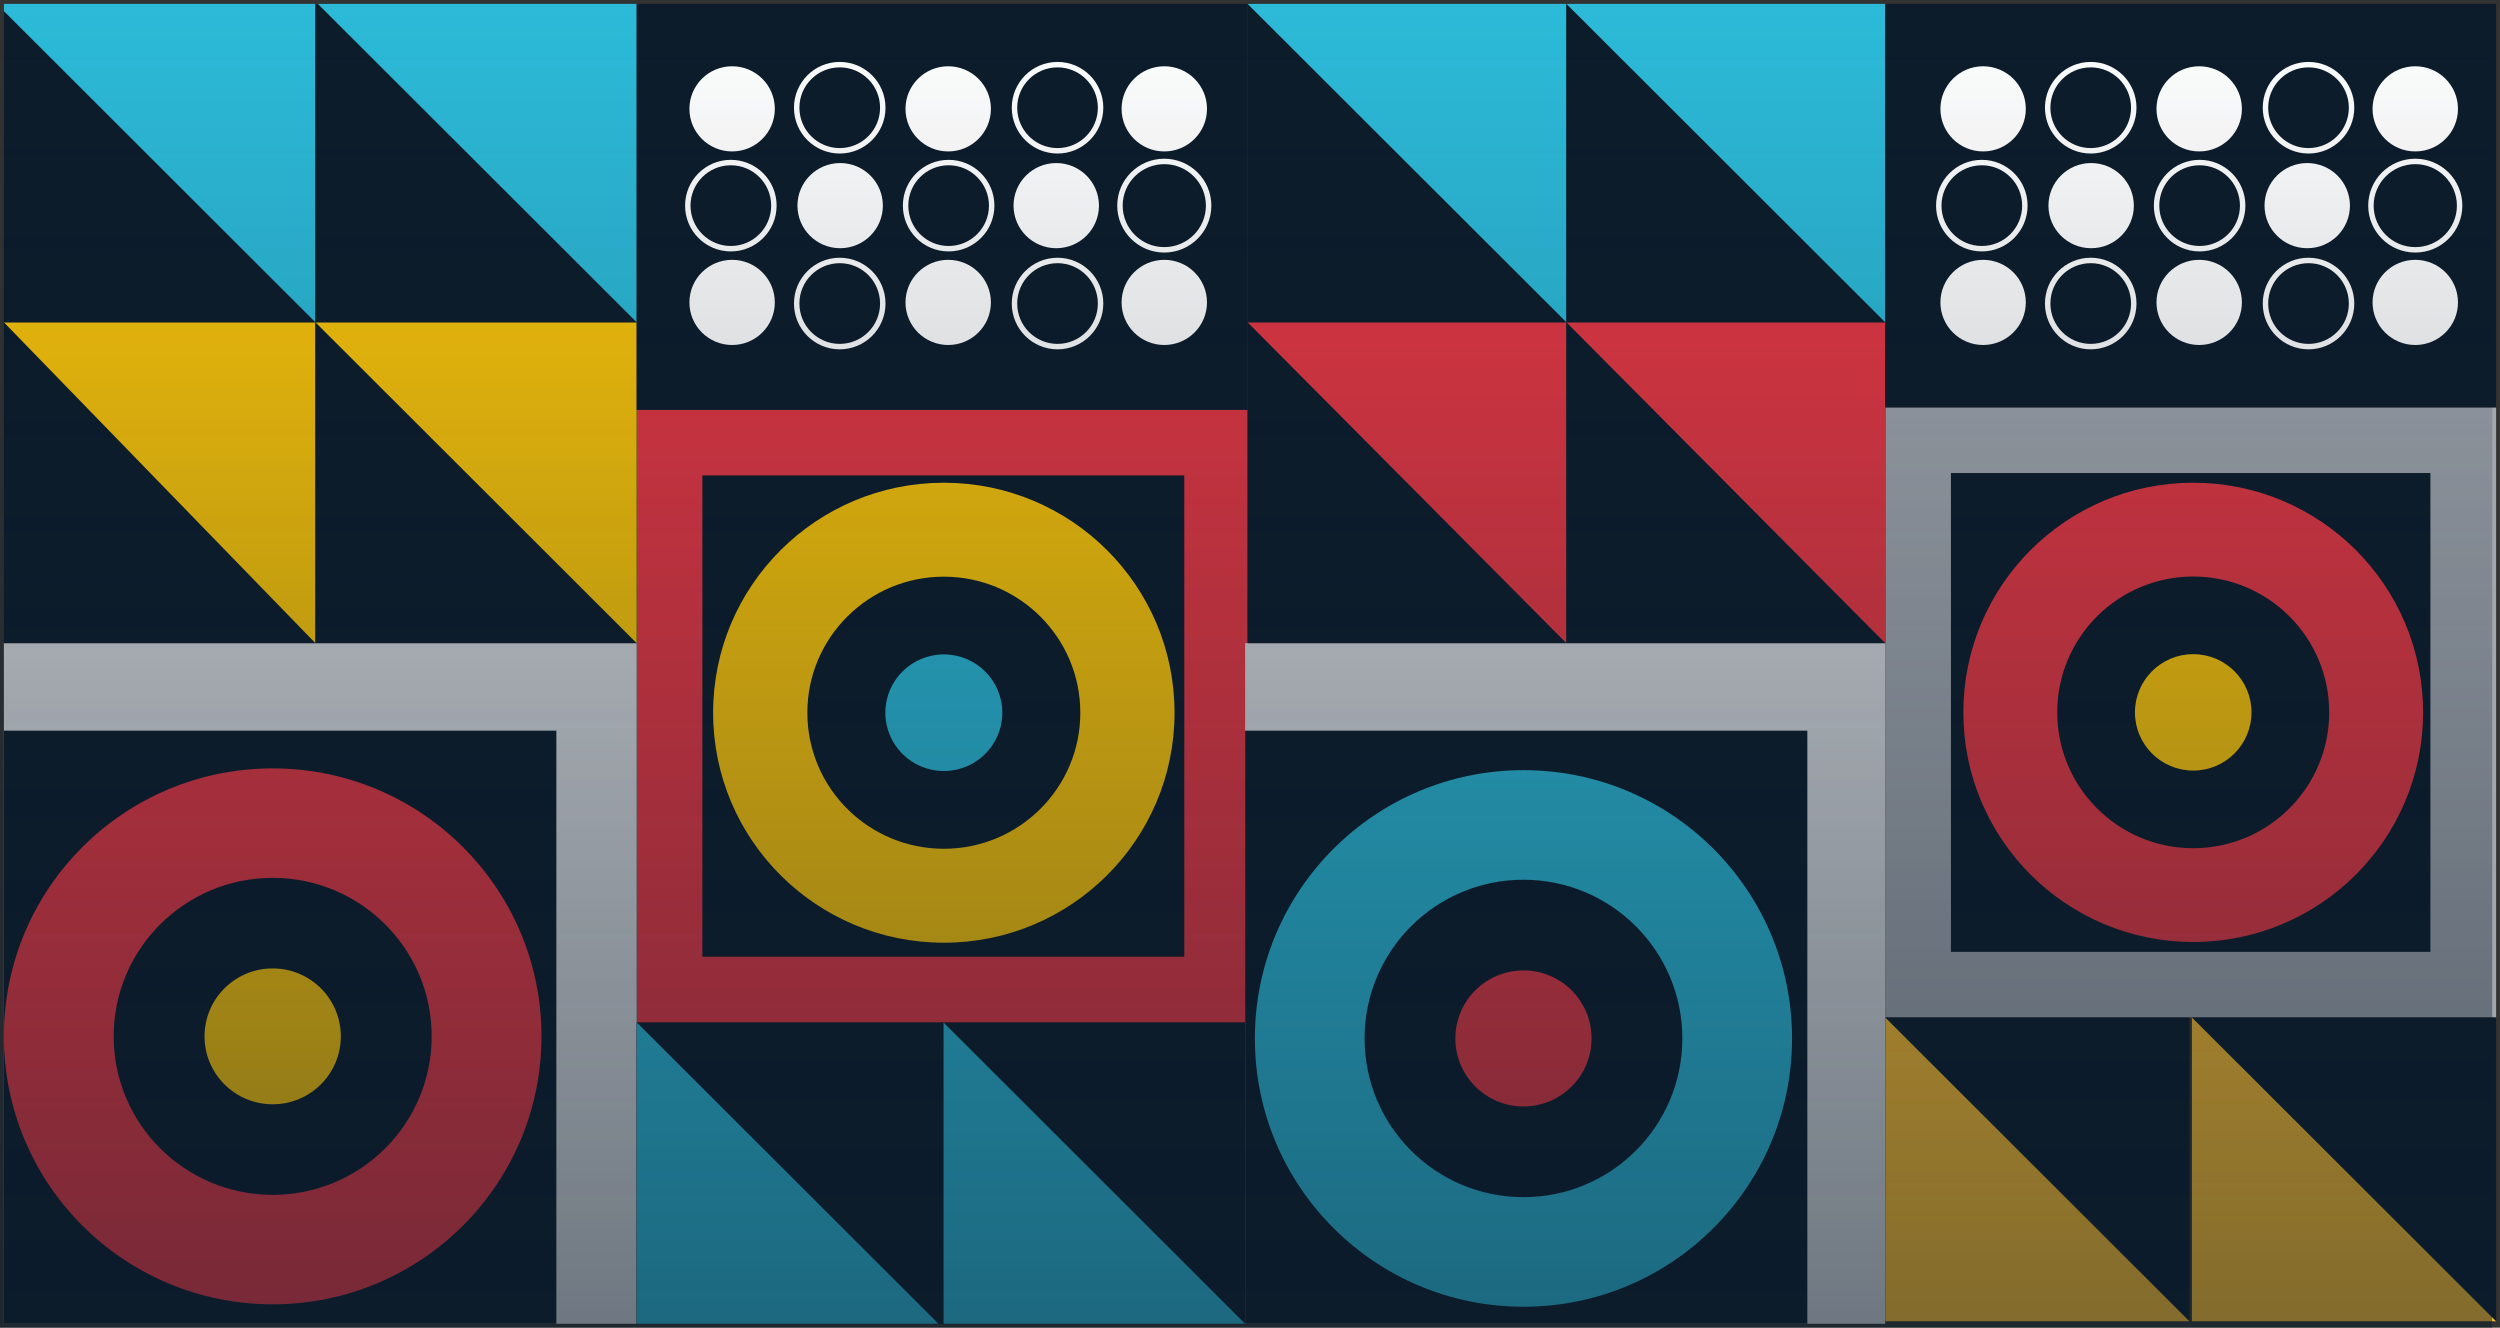 <?xml version="1.0" encoding="UTF-8"?>
<svg width="322px" height="171px" viewBox="0 0 322 171" version="1.1" xmlns="http://www.w3.org/2000/svg" xmlns:xlink="http://www.w3.org/1999/xlink">
    <rect x="0" y="0" width="322" height="171" fill="#333333" stroke="none"/>
    <title>Group 9</title>
    <defs>
        <linearGradient x1="50%" y1="0%" x2="50%" y2="100%" id="linearGradient-1">
            <stop stop-color="#0C1B2B" stop-opacity="0" offset="0%"></stop>
            <stop stop-color="#0C1B2B" stop-opacity="0.513" offset="100%"></stop>
        </linearGradient>
    </defs>
    <g id="Mobile" stroke="none" stroke-width="1" fill="none" fill-rule="evenodd">
        <g id="Group-9" transform="translate(0, 0.5)">
            <g id="Pattern-Copy" transform="translate(161, 85) rotate(-270) translate(-161, -85) translate(76, -75.5)">
                <g id="Group" transform="translate(0, 0)">
                    <polygon id="Fill-213" fill="#E73743" points="52.284 239.496 132.118 239.496 132.118 160.813 52.284 160.813"></polygon>
                    <polygon id="Fill-214" fill="#0C1C2B" points="60.737 231.032 122.726 231.032 122.726 168.964 60.737 168.964"></polygon>
                    <polygon id="Fill-215" fill="#D7D9DC" points="82.339 321 170 321 170 239.496 82.339 239.496"></polygon>
                    <polygon id="Fill-216" fill="#0C1C2B" points="93.61 321 170 321 170 249.841 93.61 249.841"></polygon>
                    <g id="Group-225" transform="translate(61.676, 170.218)">
                        <path d="M71.307,150.782 C90.368,150.782 105.82,135.282 105.82,116.161 C105.82,97.04 90.368,81.539 71.307,81.539 C52.246,81.539 36.794,97.04 36.794,116.161 C36.794,135.282 52.246,150.782 71.307,150.782 M71.307,95.681 C82.582,95.681 91.723,104.85 91.723,116.161 C91.723,127.472 82.582,136.641 71.307,136.641 C60.032,136.641 50.891,127.472 50.891,116.161 C50.891,104.85 60.032,95.681 71.307,95.681" id="Fill-217" fill="#E73743"></path>
                        <path d="M62.557,116.161 C62.557,111.314 66.474,107.384 71.307,107.384 C76.139,107.384 80.056,111.314 80.056,116.161 C80.056,121.008 76.139,124.938 71.307,124.938 C66.474,124.938 62.557,121.008 62.557,116.161" id="Fill-219" fill="#FDC608"></path>
                        <path d="M29.623,59.432 C45.983,59.432 59.246,46.128 59.246,29.716 C59.246,13.304 45.983,2.21950317e-14 29.623,2.21950317e-14 C13.263,2.21950317e-14 0,13.304 0,29.716 C0,46.128 13.263,59.432 29.623,59.432 M29.623,12.137 C39.301,12.137 47.146,20.007 47.146,29.716 C47.146,39.424 39.301,47.295 29.623,47.295 C19.945,47.295 12.1,39.424 12.1,29.716 C12.1,20.007 19.945,12.137 29.623,12.137" id="Fill-221" fill="#FDC608"></path>
                        <path d="M22.113,29.716 C22.113,25.555 25.475,22.182 29.623,22.182 C33.771,22.182 37.133,25.555 37.133,29.716 C37.133,33.876 33.771,37.25 29.623,37.25 C25.475,37.25 22.113,33.876 22.113,29.716" id="Fill-223" fill="#2CBAD8"></path>
                    </g>
                    <polygon id="Fill-226" fill="#0C1C2B" points="41.013 321 82.339 321 82.339 280.875 41.013 280.875"></polygon>
                    <polygon id="Fill-227" fill="#FDC608" points="41.013 280.875 41.013 321 82.339 280.875"></polygon>
                    <polygon id="Fill-228" fill="#0C1C2B" points="41.013 280.875 82.339 280.875 82.339 239.496 41.013 239.496"></polygon>
                    <polygon id="Fill-229" fill="#FDC608" points="41.013 239.496 82.339 239.496 41.013 280.875"></polygon>
                    <polygon id="Fill-230" fill="#0C1C2B" points="0 321 41.013 321 41.013 280.875 0 280.875"></polygon>
                    <polygon id="Fill-231" fill="#2CBAD8" points="0 280.875 0 321 0.931 321 41.013 280.875"></polygon>
                    <polygon id="Fill-232" fill="#0C1C2B" points="0 280.875 41.013 280.875 41.013 239.496 0 239.496"></polygon>
                    <polygon id="Fill-233" fill="#2CBAD8" points="0 239.496 41.013 239.496 0 280.562"></polygon>
                    <polygon id="Fill-234" fill="#0C1C2B" points="131.179 200.312 170 200.312 170 160.813 131.179 160.813"></polygon>
                    <polygon id="Fill-235" fill="#2CBAD8" points="131.179 199.998 170 199.998 170 161.127"></polygon>
                    <polygon id="Fill-236" fill="#0C1C2B" points="131.179 239.496 170 239.496 170 199.998 131.179 199.998"></polygon>
                    <polygon id="Fill-237" fill="#2CBAD8" points="131.179 239.496 170 239.496 170 200.625"></polygon>
                    <polygon id="Fill-238" fill="#A2A7AE" points="51.971 78.683 130.552 78.683 130.552 0 51.971 0"></polygon>
                    <polygon id="Fill-239" fill="#0C1C2B" points="60.424 70.219 122.099 70.219 122.099 8.464 60.424 8.464"></polygon>
                    <polygon id="Fill-240" fill="#D7D9DC" points="82.339 161.127 170 161.127 170 78.683 82.339 78.683"></polygon>
                    <polygon id="Fill-241" fill="#0C1C2B" points="93.61 161.127 170 161.127 170 88.714 93.61 88.714"></polygon>
                    <g id="Group-250" transform="translate(61.676, 9.404)">
                        <path d="M71.576,150.469 C90.661,150.469 106.133,134.98 106.133,115.874 C106.133,96.768 90.661,81.279 71.576,81.279 C52.491,81.279 37.019,96.768 37.019,115.874 C37.019,134.98 52.491,150.469 71.576,150.469 M71.576,95.41 C82.866,95.41 92.018,104.572 92.018,115.874 C92.018,127.176 82.866,136.339 71.576,136.339 C60.286,136.339 51.134,127.176 51.134,115.874 C51.134,104.572 60.286,95.41 71.576,95.41" id="Fill-242" fill="#2CBAD8"></path>
                        <path d="M62.814,115.874 C62.814,111.03 66.737,107.104 71.575,107.104 C76.414,107.104 80.336,111.03 80.336,115.874 C80.336,120.718 76.414,124.645 71.575,124.645 C66.737,124.645 62.814,120.718 62.814,115.874" id="Fill-244" fill="#E73743"></path>
                        <path d="M29.576,59.217 C45.91,59.217 59.152,45.961 59.152,29.609 C59.152,13.256 45.91,4.35113138e-14 29.576,4.35113138e-14 C13.242,4.35113138e-14 0,13.256 0,29.609 C0,45.961 13.242,59.217 29.576,59.217 M29.576,12.094 C39.238,12.094 47.072,19.936 47.072,29.609 C47.072,39.282 39.238,47.123 29.576,47.123 C19.913,47.123 12.08,39.282 12.08,29.609 C12.08,19.936 19.913,12.094 29.576,12.094" id="Fill-246" fill="#E73743"></path>
                        <path d="M22.079,29.609 C22.079,25.463 25.436,22.102 29.577,22.102 C33.718,22.102 37.075,25.463 37.075,29.609 C37.075,33.754 33.718,37.115 29.577,37.115 C25.436,37.115 22.079,33.754 22.079,29.609" id="Fill-248" fill="#FDC608"></path>
                    </g>
                    <polygon id="Fill-251" fill="#0C1C2B" points="41.013 160.813 82.339 160.813 82.339 119.748 41.013 119.748"></polygon>
                    <polygon id="Fill-252" fill="#E73743" points="41.013 119.748 82.339 119.748 41.013 160.813"></polygon>
                    <polygon id="Fill-253" fill="#0C1C2B" points="41.013 119.748 82.339 119.748 82.339 78.683 41.013 78.683"></polygon>
                    <polygon id="Fill-254" fill="#E73743" points="41.013 78.683 82.339 78.683 41.013 119.748"></polygon>
                    <polygon id="Fill-255" fill="#0C1C2B" points="0 160.813 41.013 160.813 41.013 119.748 0 119.748"></polygon>
                    <polygon id="Fill-256" fill="#2CBAD8" points="0 119.748 41.013 119.748 0 160.813"></polygon>
                    <polygon id="Fill-257" fill="#0C1C2B" points="0 119.748 41.013 119.748 41.013 78.683 0 78.683"></polygon>
                    <polygon id="Fill-258" fill="#2CBAD8" points="0 78.683 41.013 78.683 0 119.748"></polygon>
                    <polygon id="Fill-259" fill="#0C1C2B" points="130.552 39.185 169.687 39.185 169.687 0 130.552 0"></polygon>
                    <polygon id="Fill-260" fill="#FFBF2E" points="169.687 0 130.552 39.185 169.687 39.185"></polygon>
                    <polygon id="Fill-261" fill="#0C1C2B" points="130.552 78.683 169.687 78.683 169.687 39.498 130.552 39.498"></polygon>
                    <polygon id="Fill-262" fill="#FFBF2E" points="130.552 78.683 169.687 78.683 169.687 39.498"></polygon>
                    <polygon id="Fill-263" fill="#0C1C2B" points="0 239.496 52.284 239.496 52.284 160.813 0 160.813"></polygon>
                    <g id="Group-284" transform="translate(7.827, 165.829)">
                        <path d="M25.139,61.374 C25.139,58.336 27.595,55.873 30.624,55.873 C33.653,55.873 36.108,58.336 36.108,61.374 C36.108,64.412 33.653,66.875 30.624,66.875 C27.595,66.875 25.139,64.412 25.139,61.374" id="Fill-264" fill="#FFFFFF"></path>
                        <path d="M0.208,61.374 C0.208,58.336 2.664,55.873 5.693,55.873 C8.722,55.873 11.178,58.336 11.178,61.374 C11.178,64.412 8.722,66.875 5.693,66.875 C2.664,66.875 0.208,64.412 0.208,61.374" id="Fill-266" fill="#FFFFFF"></path>
                        <path d="M12.674,47.458 C12.674,44.42 15.129,41.957 18.158,41.957 C21.187,41.957 23.643,44.42 23.643,47.458 C23.643,50.496 21.187,52.959 18.158,52.959 C15.129,52.959 12.674,50.496 12.674,47.458" id="Fill-268" fill="#FFFFFF"></path>
                        <path d="M25.139,33.542 C25.139,30.504 27.595,28.041 30.624,28.041 C33.653,28.041 36.108,30.504 36.108,33.542 C36.108,36.58 33.653,39.043 30.624,39.043 C27.595,39.043 25.139,36.58 25.139,33.542" id="Fill-270" fill="#FFFFFF"></path>
                        <path d="M0.208,33.542 C0.208,30.504 2.664,28.041 5.693,28.041 C8.722,28.041 11.178,30.504 11.178,33.542 C11.178,36.58 8.722,39.043 5.693,39.043 C2.664,39.043 0.208,36.58 0.208,33.542" id="Fill-272" fill="#FFFFFF"></path>
                        <path d="M12.674,19.626 C12.674,16.588 15.129,14.125 18.158,14.125 C21.187,14.125 23.643,16.588 23.643,19.626 C23.643,22.664 21.187,25.127 18.158,25.127 C15.129,25.127 12.674,22.664 12.674,19.626" id="Fill-274" fill="#FFFFFF"></path>
                        <path d="M12.61,61.539 C12.61,58.477 15.094,55.994 18.158,55.994 C21.223,55.994 23.707,58.477 23.707,61.539 C23.707,64.602 21.223,67.084 18.158,67.084 C15.094,67.084 12.61,64.602 12.61,61.539 Z M25.22,47.513 C25.22,44.451 27.704,41.968 30.768,41.968 C33.833,41.968 36.317,44.451 36.317,47.513 C36.317,50.575 33.833,53.057 30.768,53.057 C27.704,53.057 25.22,50.575 25.22,47.513 Z M0,47.513 C0,44.451 2.484,41.968 5.548,41.968 C8.613,41.968 11.097,44.451 11.097,47.513 C11.097,50.575 8.613,53.057 5.548,53.057 C2.484,53.057 0,50.575 0,47.513 Z M12.61,33.487 C12.61,30.425 15.094,27.942 18.158,27.942 C21.223,27.942 23.707,30.425 23.707,33.487 C23.707,36.549 21.223,39.031 18.158,39.031 C15.094,39.031 12.61,36.549 12.61,33.487 Z M25.22,19.46 C25.22,16.398 27.704,13.916 30.768,13.916 C33.833,13.916 36.317,16.398 36.317,19.46 C36.317,22.523 33.833,25.005 30.768,25.005 C27.704,25.005 25.22,22.523 25.22,19.46 Z M0,19.46 C0,16.398 2.484,13.916 5.548,13.916 C8.613,13.916 11.097,16.398 11.097,19.46 C11.097,22.523 8.613,25.005 5.548,25.005 C2.484,25.005 0,22.523 0,19.46 Z" id="Stroke-276" stroke="#FFFFFF" stroke-width="0.701"></path>
                        <path d="M25.139,5.71 C25.139,2.672 27.595,0.209 30.624,0.209 C33.653,0.209 36.108,2.672 36.108,5.71 C36.108,8.748 33.653,11.211 30.624,11.211 C27.595,11.211 25.139,8.748 25.139,5.71" id="Fill-278" fill="#FFFFFF"></path>
                        <path d="M12.465,5.71 C12.465,2.556 15.014,2.97971046e-14 18.158,2.97971046e-14 C21.303,2.97971046e-14 23.852,2.556 23.852,5.71 C23.852,8.864 21.303,11.42 18.158,11.42 C15.014,11.42 12.465,8.864 12.465,5.71 Z" id="Stroke-280" stroke="#FFFFFF" stroke-width="0.701"></path>
                        <path d="M0.208,5.71 C0.208,2.672 2.664,0.209 5.693,0.209 C8.722,0.209 11.178,2.672 11.178,5.71 C11.178,8.748 8.722,11.211 5.693,11.211 C2.664,11.211 0.208,8.748 0.208,5.71" id="Fill-282" fill="#FFFFFF"></path>
                    </g>
                    <polygon id="Fill-285" fill="#0C1C2B" points="0 78.683 51.971 78.683 51.971 0 0 0"></polygon>
                    <g id="Group-306" transform="translate(7.827, 4.702)">
                        <path d="M25.139,61.373 C25.139,58.335 27.595,55.872 30.624,55.872 C33.653,55.872 36.108,58.335 36.108,61.373 C36.108,64.411 33.653,66.874 30.624,66.874 C27.595,66.874 25.139,64.411 25.139,61.373" id="Fill-286" fill="#FFFFFF"></path>
                        <path d="M0.209,61.373 C0.209,58.335 2.665,55.872 5.694,55.872 C8.723,55.872 11.178,58.335 11.178,61.373 C11.178,64.411 8.723,66.874 5.694,66.874 C2.665,66.874 0.209,64.411 0.209,61.373" id="Fill-288" fill="#FFFFFF"></path>
                        <path d="M12.674,47.458 C12.674,44.42 15.13,41.957 18.159,41.957 C21.188,41.957 23.643,44.42 23.643,47.458 C23.643,50.496 21.188,52.959 18.159,52.959 C15.13,52.959 12.674,50.496 12.674,47.458" id="Fill-290" fill="#FFFFFF"></path>
                        <path d="M25.139,33.542 C25.139,30.504 27.595,28.041 30.624,28.041 C33.653,28.041 36.108,30.504 36.108,33.542 C36.108,36.58 33.653,39.043 30.624,39.043 C27.595,39.043 25.139,36.58 25.139,33.542" id="Fill-292" fill="#FFFFFF"></path>
                        <path d="M0.209,33.542 C0.209,30.504 2.665,28.041 5.694,28.041 C8.723,28.041 11.178,30.504 11.178,33.542 C11.178,36.58 8.723,39.043 5.694,39.043 C2.665,39.043 0.209,36.58 0.209,33.542" id="Fill-294" fill="#FFFFFF"></path>
                        <path d="M12.674,19.627 C12.674,16.588 15.13,14.125 18.159,14.125 C21.188,14.125 23.643,16.588 23.643,19.627 C23.643,22.665 21.188,25.128 18.159,25.128 C15.13,25.128 12.674,22.665 12.674,19.627" id="Fill-296" fill="#FFFFFF"></path>
                        <path d="M12.61,61.539 C12.61,58.477 15.094,55.995 18.158,55.995 C21.223,55.995 23.707,58.477 23.707,61.539 C23.707,64.602 21.223,67.084 18.158,67.084 C15.094,67.084 12.61,64.602 12.61,61.539 Z M25.22,47.513 C25.22,44.451 27.704,41.969 30.768,41.969 C33.833,41.969 36.317,44.451 36.317,47.513 C36.317,50.575 33.833,53.058 30.768,53.058 C27.704,53.058 25.22,50.575 25.22,47.513 Z M0,47.513 C0,44.451 2.484,41.969 5.548,41.969 C8.613,41.969 11.097,44.451 11.097,47.513 C11.097,50.575 8.613,53.058 5.548,53.058 C2.484,53.058 0,50.575 0,47.513 Z M12.61,33.487 C12.61,30.425 15.094,27.942 18.158,27.942 C21.223,27.942 23.707,30.425 23.707,33.487 C23.707,36.549 21.223,39.032 18.158,39.032 C15.094,39.032 12.61,36.549 12.61,33.487 Z M25.22,19.461 C25.22,16.399 27.704,13.916 30.768,13.916 C33.833,13.916 36.317,16.399 36.317,19.461 C36.317,22.523 33.833,25.005 30.768,25.005 C27.704,25.005 25.22,22.523 25.22,19.461 Z M0,19.461 C0,16.399 2.484,13.916 5.548,13.916 C8.613,13.916 11.097,16.399 11.097,19.461 C11.097,22.523 8.613,25.005 5.548,25.005 C2.484,25.005 0,22.523 0,19.461 Z" id="Stroke-298" stroke="#FFFFFF" stroke-width="0.701"></path>
                        <path d="M25.139,5.711 C25.139,2.673 27.595,0.21 30.624,0.21 C33.653,0.21 36.108,2.673 36.108,5.711 C36.108,8.749 33.653,11.212 30.624,11.212 C27.595,11.212 25.139,8.749 25.139,5.711" id="Fill-300" fill="#FFFFFF"></path>
                        <path d="M12.465,5.711 C12.465,2.557 15.014,2.97971091e-14 18.159,2.97971091e-14 C21.303,2.97971091e-14 23.852,2.557 23.852,5.711 C23.852,8.865 21.303,11.421 18.159,11.421 C15.014,11.421 12.465,8.865 12.465,5.711 Z" id="Stroke-302" stroke="#FFFFFF" stroke-width="0.701"></path>
                        <path d="M0.209,5.711 C0.209,2.673 2.665,0.21 5.694,0.21 C8.723,0.21 11.178,2.673 11.178,5.711 C11.178,8.749 8.723,11.212 5.694,11.212 C2.665,11.212 0.209,8.749 0.209,5.711" id="Fill-304" fill="#FFFFFF"></path>
                    </g>
                </g>
            </g>
            <rect id="Rectangle-Copy" fill="url(#linearGradient-1)" x="0" y="0.5" width="321" height="170"></rect>
        </g>
    </g>
</svg>